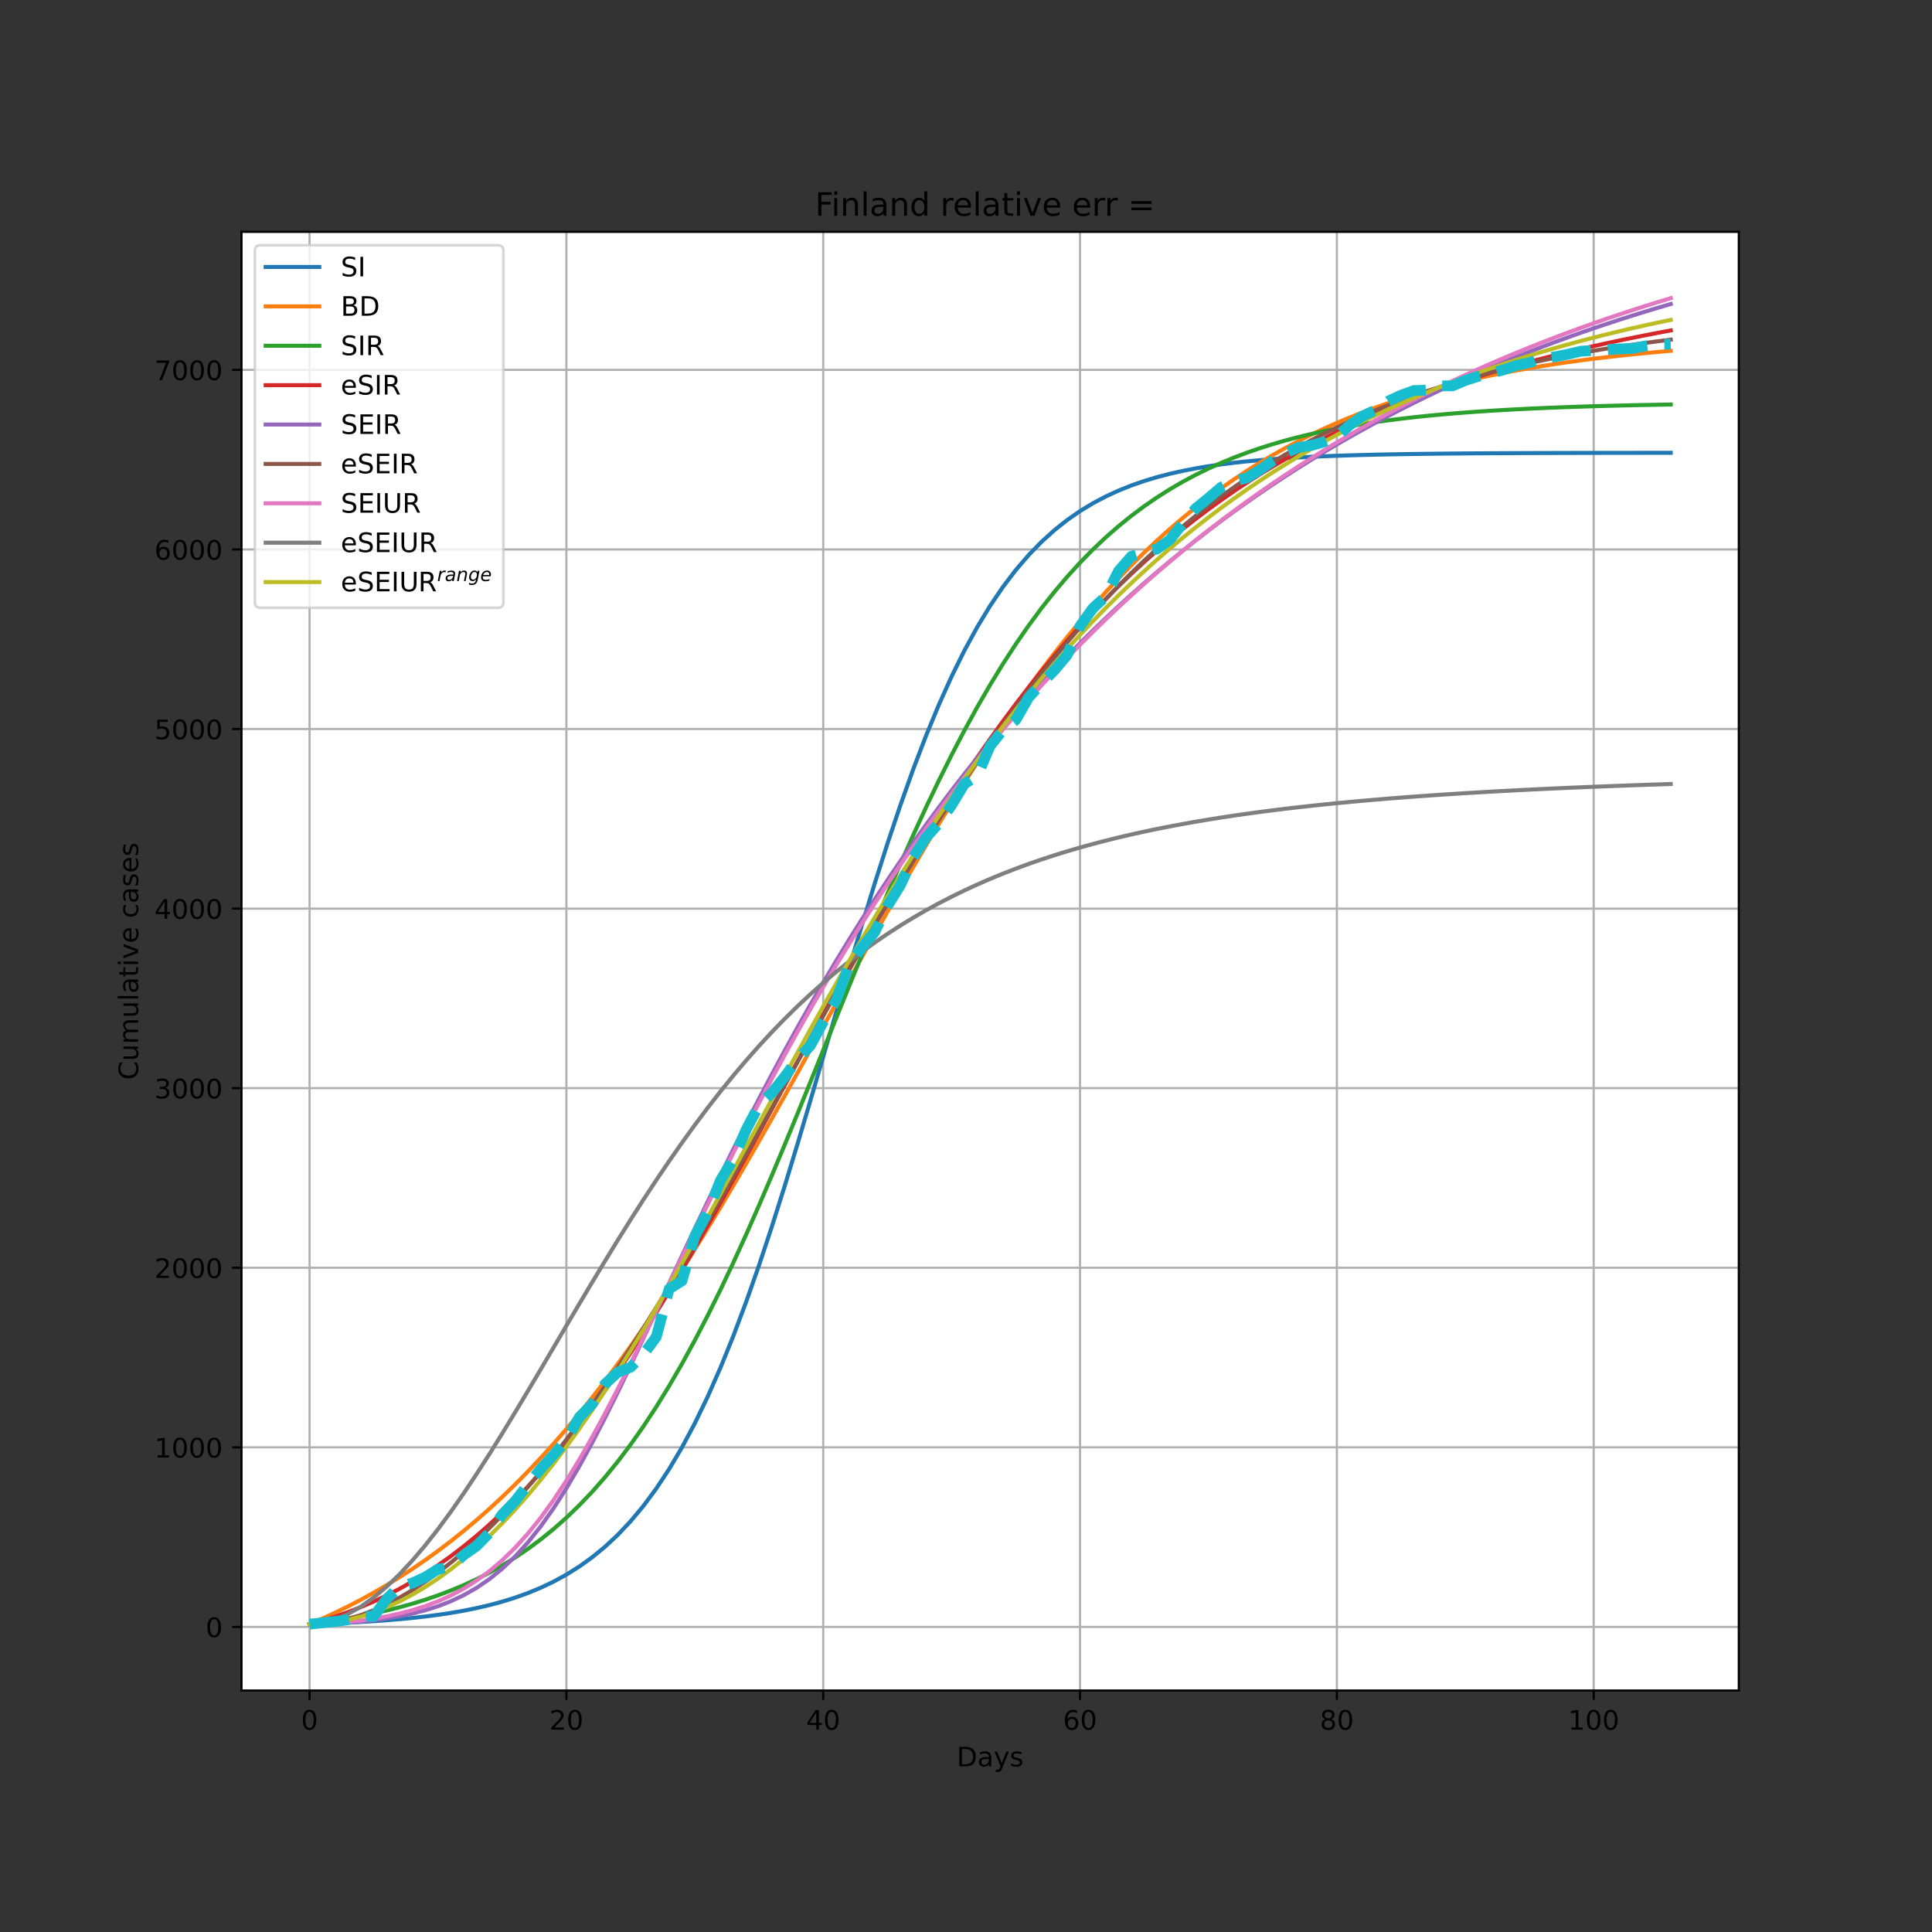 <?xml version="1.0" encoding="utf-8" standalone="no"?>
<!DOCTYPE svg PUBLIC "-//W3C//DTD SVG 1.1//EN"
  "http://www.w3.org/Graphics/SVG/1.1/DTD/svg11.dtd">
<!-- Created with matplotlib (https://matplotlib.org/) -->
<svg height="720pt" version="1.1" viewBox="0 0 720 720" width="720pt" xmlns="http://www.w3.org/2000/svg" xmlns:xlink="http://www.w3.org/1999/xlink">
 <rect x="0" y="0" width="720" height="720" fill="#333333" stroke="none"/>
 <defs>
  <style type="text/css">*{stroke-linecap:butt;stroke-linejoin:round;}</style>
 </defs>
 <g id="figure_1">
  <g id="patch_1">
   <path d="M 0 720 
L 720 720 
L 720 0 
L 0 0 
z
" style="fill:none;"/>
  </g>
  <g id="axes_1">
   <g id="patch_2">
    <path d="M 90 630 
L 648 630 
L 648 86.4 
L 90 86.4 
z
" style="fill:#ffffff;"/>
   </g>
   <g id="matplotlib.axis_1">
    <g id="xtick_1">
     <g id="line2d_1">
      <path clip-path="url(#p4c73155acc)" d="M 115.364 630 
L 115.364 86.4 
" style="fill:none;stroke:#b0b0b0;stroke-linecap:square;stroke-width:0.8;"/>
     </g>
     <g id="line2d_2">
      <defs>
       <path d="M 0 0 
L 0 3.5 
" id="m19c102427a" style="stroke:#000000;stroke-width:0.8;"/>
      </defs>
      <g>
       <use style="stroke:#000000;stroke-width:0.8;" x="115.364" xlink:href="#m19c102427a" y="630"/>
      </g>
     </g>
     <g id="text_1">
      <!-- 0 -->
      <g transform="translate(112.182 644.598)scale(0.1 -0.1)">
       <defs>
        <path d="M 31.781 66.406 
Q 24.172 66.406 20.328 58.906 
Q 16.5 51.422 16.5 36.375 
Q 16.5 21.391 20.328 13.891 
Q 24.172 6.391 31.781 6.391 
Q 39.453 6.391 43.281 13.891 
Q 47.125 21.391 47.125 36.375 
Q 47.125 51.422 43.281 58.906 
Q 39.453 66.406 31.781 66.406 
z
M 31.781 74.219 
Q 44.047 74.219 50.516 64.516 
Q 56.984 54.828 56.984 36.375 
Q 56.984 17.969 50.516 8.266 
Q 44.047 -1.422 31.781 -1.422 
Q 19.531 -1.422 13.062 8.266 
Q 6.594 17.969 6.594 36.375 
Q 6.594 54.828 13.062 64.516 
Q 19.531 74.219 31.781 74.219 
z
" id="DejaVuSans-48"/>
       </defs>
       <use xlink:href="#DejaVuSans-48"/>
      </g>
     </g>
    </g>
    <g id="xtick_2">
     <g id="line2d_3">
      <path clip-path="url(#p4c73155acc)" d="M 211.075 630 
L 211.075 86.4 
" style="fill:none;stroke:#b0b0b0;stroke-linecap:square;stroke-width:0.8;"/>
     </g>
     <g id="line2d_4">
      <g>
       <use style="stroke:#000000;stroke-width:0.8;" x="211.075" xlink:href="#m19c102427a" y="630"/>
      </g>
     </g>
     <g id="text_2">
      <!-- 20 -->
      <g transform="translate(204.713 644.598)scale(0.1 -0.1)">
       <defs>
        <path d="M 19.188 8.297 
L 53.609 8.297 
L 53.609 0 
L 7.328 0 
L 7.328 8.297 
Q 12.938 14.109 22.625 23.891 
Q 32.328 33.688 34.812 36.531 
Q 39.547 41.844 41.422 45.531 
Q 43.312 49.219 43.312 52.781 
Q 43.312 58.594 39.234 62.25 
Q 35.156 65.922 28.609 65.922 
Q 23.969 65.922 18.812 64.312 
Q 13.672 62.703 7.812 59.422 
L 7.812 69.391 
Q 13.766 71.781 18.938 73 
Q 24.125 74.219 28.422 74.219 
Q 39.75 74.219 46.484 68.547 
Q 53.219 62.891 53.219 53.422 
Q 53.219 48.922 51.531 44.891 
Q 49.859 40.875 45.406 35.406 
Q 44.188 33.984 37.641 27.219 
Q 31.109 20.453 19.188 8.297 
z
" id="DejaVuSans-50"/>
       </defs>
       <use xlink:href="#DejaVuSans-50"/>
       <use x="63.623" xlink:href="#DejaVuSans-48"/>
      </g>
     </g>
    </g>
    <g id="xtick_3">
     <g id="line2d_5">
      <path clip-path="url(#p4c73155acc)" d="M 306.787 630 
L 306.787 86.4 
" style="fill:none;stroke:#b0b0b0;stroke-linecap:square;stroke-width:0.8;"/>
     </g>
     <g id="line2d_6">
      <g>
       <use style="stroke:#000000;stroke-width:0.8;" x="306.787" xlink:href="#m19c102427a" y="630"/>
      </g>
     </g>
     <g id="text_3">
      <!-- 40 -->
      <g transform="translate(300.425 644.598)scale(0.1 -0.1)">
       <defs>
        <path d="M 37.797 64.312 
L 12.891 25.391 
L 37.797 25.391 
z
M 35.203 72.906 
L 47.609 72.906 
L 47.609 25.391 
L 58.016 25.391 
L 58.016 17.188 
L 47.609 17.188 
L 47.609 0 
L 37.797 0 
L 37.797 17.188 
L 4.891 17.188 
L 4.891 26.703 
z
" id="DejaVuSans-52"/>
       </defs>
       <use xlink:href="#DejaVuSans-52"/>
       <use x="63.623" xlink:href="#DejaVuSans-48"/>
      </g>
     </g>
    </g>
    <g id="xtick_4">
     <g id="line2d_7">
      <path clip-path="url(#p4c73155acc)" d="M 402.499 630 
L 402.499 86.4 
" style="fill:none;stroke:#b0b0b0;stroke-linecap:square;stroke-width:0.8;"/>
     </g>
     <g id="line2d_8">
      <g>
       <use style="stroke:#000000;stroke-width:0.8;" x="402.499" xlink:href="#m19c102427a" y="630"/>
      </g>
     </g>
     <g id="text_4">
      <!-- 60 -->
      <g transform="translate(396.137 644.598)scale(0.1 -0.1)">
       <defs>
        <path d="M 33.016 40.375 
Q 26.375 40.375 22.484 35.828 
Q 18.609 31.297 18.609 23.391 
Q 18.609 15.531 22.484 10.953 
Q 26.375 6.391 33.016 6.391 
Q 39.656 6.391 43.531 10.953 
Q 47.406 15.531 47.406 23.391 
Q 47.406 31.297 43.531 35.828 
Q 39.656 40.375 33.016 40.375 
z
M 52.594 71.297 
L 52.594 62.312 
Q 48.875 64.062 45.094 64.984 
Q 41.312 65.922 37.594 65.922 
Q 27.828 65.922 22.672 59.328 
Q 17.531 52.734 16.797 39.406 
Q 19.672 43.656 24.016 45.922 
Q 28.375 48.188 33.594 48.188 
Q 44.578 48.188 50.953 41.516 
Q 57.328 34.859 57.328 23.391 
Q 57.328 12.156 50.688 5.359 
Q 44.047 -1.422 33.016 -1.422 
Q 20.359 -1.422 13.672 8.266 
Q 6.984 17.969 6.984 36.375 
Q 6.984 53.656 15.188 63.938 
Q 23.391 74.219 37.203 74.219 
Q 40.922 74.219 44.703 73.484 
Q 48.484 72.75 52.594 71.297 
z
" id="DejaVuSans-54"/>
       </defs>
       <use xlink:href="#DejaVuSans-54"/>
       <use x="63.623" xlink:href="#DejaVuSans-48"/>
      </g>
     </g>
    </g>
    <g id="xtick_5">
     <g id="line2d_9">
      <path clip-path="url(#p4c73155acc)" d="M 498.211 630 
L 498.211 86.4 
" style="fill:none;stroke:#b0b0b0;stroke-linecap:square;stroke-width:0.8;"/>
     </g>
     <g id="line2d_10">
      <g>
       <use style="stroke:#000000;stroke-width:0.8;" x="498.211" xlink:href="#m19c102427a" y="630"/>
      </g>
     </g>
     <g id="text_5">
      <!-- 80 -->
      <g transform="translate(491.848 644.598)scale(0.1 -0.1)">
       <defs>
        <path d="M 31.781 34.625 
Q 24.75 34.625 20.719 30.859 
Q 16.703 27.094 16.703 20.516 
Q 16.703 13.922 20.719 10.156 
Q 24.75 6.391 31.781 6.391 
Q 38.812 6.391 42.859 10.172 
Q 46.922 13.969 46.922 20.516 
Q 46.922 27.094 42.891 30.859 
Q 38.875 34.625 31.781 34.625 
z
M 21.922 38.812 
Q 15.578 40.375 12.031 44.719 
Q 8.5 49.078 8.5 55.328 
Q 8.5 64.062 14.719 69.141 
Q 20.953 74.219 31.781 74.219 
Q 42.672 74.219 48.875 69.141 
Q 55.078 64.062 55.078 55.328 
Q 55.078 49.078 51.531 44.719 
Q 48 40.375 41.703 38.812 
Q 48.828 37.156 52.797 32.312 
Q 56.781 27.484 56.781 20.516 
Q 56.781 9.906 50.312 4.234 
Q 43.844 -1.422 31.781 -1.422 
Q 19.734 -1.422 13.25 4.234 
Q 6.781 9.906 6.781 20.516 
Q 6.781 27.484 10.781 32.312 
Q 14.797 37.156 21.922 38.812 
z
M 18.312 54.391 
Q 18.312 48.734 21.844 45.562 
Q 25.391 42.391 31.781 42.391 
Q 38.141 42.391 41.719 45.562 
Q 45.312 48.734 45.312 54.391 
Q 45.312 60.062 41.719 63.234 
Q 38.141 66.406 31.781 66.406 
Q 25.391 66.406 21.844 63.234 
Q 18.312 60.062 18.312 54.391 
z
" id="DejaVuSans-56"/>
       </defs>
       <use xlink:href="#DejaVuSans-56"/>
       <use x="63.623" xlink:href="#DejaVuSans-48"/>
      </g>
     </g>
    </g>
    <g id="xtick_6">
     <g id="line2d_11">
      <path clip-path="url(#p4c73155acc)" d="M 593.923 630 
L 593.923 86.4 
" style="fill:none;stroke:#b0b0b0;stroke-linecap:square;stroke-width:0.8;"/>
     </g>
     <g id="line2d_12">
      <g>
       <use style="stroke:#000000;stroke-width:0.8;" x="593.923" xlink:href="#m19c102427a" y="630"/>
      </g>
     </g>
     <g id="text_6">
      <!-- 100 -->
      <g transform="translate(584.379 644.598)scale(0.1 -0.1)">
       <defs>
        <path d="M 12.406 8.297 
L 28.516 8.297 
L 28.516 63.922 
L 10.984 60.406 
L 10.984 69.391 
L 28.422 72.906 
L 38.281 72.906 
L 38.281 8.297 
L 54.391 8.297 
L 54.391 0 
L 12.406 0 
z
" id="DejaVuSans-49"/>
       </defs>
       <use xlink:href="#DejaVuSans-49"/>
       <use x="63.623" xlink:href="#DejaVuSans-48"/>
       <use x="127.246" xlink:href="#DejaVuSans-48"/>
      </g>
     </g>
    </g>
    <g id="text_7">
     <!-- Days -->
     <g transform="translate(356.522 658.277)scale(0.1 -0.1)">
      <defs>
       <path d="M 19.672 64.797 
L 19.672 8.109 
L 31.594 8.109 
Q 46.688 8.109 53.688 14.938 
Q 60.688 21.781 60.688 36.531 
Q 60.688 51.172 53.688 57.984 
Q 46.688 64.797 31.594 64.797 
z
M 9.812 72.906 
L 30.078 72.906 
Q 51.266 72.906 61.172 64.094 
Q 71.094 55.281 71.094 36.531 
Q 71.094 17.672 61.125 8.828 
Q 51.172 0 30.078 0 
L 9.812 0 
z
" id="DejaVuSans-68"/>
       <path d="M 34.281 27.484 
Q 23.391 27.484 19.188 25 
Q 14.984 22.516 14.984 16.5 
Q 14.984 11.719 18.141 8.906 
Q 21.297 6.109 26.703 6.109 
Q 34.188 6.109 38.703 11.406 
Q 43.219 16.703 43.219 25.484 
L 43.219 27.484 
z
M 52.203 31.203 
L 52.203 0 
L 43.219 0 
L 43.219 8.297 
Q 40.141 3.328 35.547 0.953 
Q 30.953 -1.422 24.312 -1.422 
Q 15.922 -1.422 10.953 3.297 
Q 6 8.016 6 15.922 
Q 6 25.141 12.172 29.828 
Q 18.359 34.516 30.609 34.516 
L 43.219 34.516 
L 43.219 35.406 
Q 43.219 41.609 39.141 45 
Q 35.062 48.391 27.688 48.391 
Q 23 48.391 18.547 47.266 
Q 14.109 46.141 10.016 43.891 
L 10.016 52.203 
Q 14.938 54.109 19.578 55.047 
Q 24.219 56 28.609 56 
Q 40.484 56 46.344 49.844 
Q 52.203 43.703 52.203 31.203 
z
" id="DejaVuSans-97"/>
       <path d="M 32.172 -5.078 
Q 28.375 -14.844 24.75 -17.812 
Q 21.141 -20.797 15.094 -20.797 
L 7.906 -20.797 
L 7.906 -13.281 
L 13.188 -13.281 
Q 16.891 -13.281 18.938 -11.516 
Q 21 -9.766 23.484 -3.219 
L 25.094 0.875 
L 2.984 54.688 
L 12.5 54.688 
L 29.594 11.922 
L 46.688 54.688 
L 56.203 54.688 
z
" id="DejaVuSans-121"/>
       <path d="M 44.281 53.078 
L 44.281 44.578 
Q 40.484 46.531 36.375 47.5 
Q 32.281 48.484 27.875 48.484 
Q 21.188 48.484 17.844 46.438 
Q 14.5 44.391 14.5 40.281 
Q 14.5 37.156 16.891 35.375 
Q 19.281 33.594 26.516 31.984 
L 29.594 31.297 
Q 39.156 29.25 43.188 25.516 
Q 47.219 21.781 47.219 15.094 
Q 47.219 7.469 41.188 3.016 
Q 35.156 -1.422 24.609 -1.422 
Q 20.219 -1.422 15.453 -0.562 
Q 10.688 0.297 5.422 2 
L 5.422 11.281 
Q 10.406 8.688 15.234 7.391 
Q 20.062 6.109 24.812 6.109 
Q 31.156 6.109 34.562 8.281 
Q 37.984 10.453 37.984 14.406 
Q 37.984 18.062 35.516 20.016 
Q 33.062 21.969 24.703 23.781 
L 21.578 24.516 
Q 13.234 26.266 9.516 29.906 
Q 5.812 33.547 5.812 39.891 
Q 5.812 47.609 11.281 51.797 
Q 16.75 56 26.812 56 
Q 31.781 56 36.172 55.266 
Q 40.578 54.547 44.281 53.078 
z
" id="DejaVuSans-115"/>
      </defs>
      <use xlink:href="#DejaVuSans-68"/>
      <use x="77.002" xlink:href="#DejaVuSans-97"/>
      <use x="138.281" xlink:href="#DejaVuSans-121"/>
      <use x="197.461" xlink:href="#DejaVuSans-115"/>
     </g>
    </g>
   </g>
   <g id="matplotlib.axis_2">
    <g id="ytick_1">
     <g id="line2d_13">
      <path clip-path="url(#p4c73155acc)" d="M 90 606.295 
L 648 606.295 
" style="fill:none;stroke:#b0b0b0;stroke-linecap:square;stroke-width:0.8;"/>
     </g>
     <g id="line2d_14">
      <defs>
       <path d="M 0 0 
L -3.5 0 
" id="m9d295d4752" style="stroke:#000000;stroke-width:0.8;"/>
      </defs>
      <g>
       <use style="stroke:#000000;stroke-width:0.8;" x="90" xlink:href="#m9d295d4752" y="606.295"/>
      </g>
     </g>
     <g id="text_8">
      <!-- 0 -->
      <g transform="translate(76.638 610.094)scale(0.1 -0.1)">
       <use xlink:href="#DejaVuSans-48"/>
      </g>
     </g>
    </g>
    <g id="ytick_2">
     <g id="line2d_15">
      <path clip-path="url(#p4c73155acc)" d="M 90 539.373 
L 648 539.373 
" style="fill:none;stroke:#b0b0b0;stroke-linecap:square;stroke-width:0.8;"/>
     </g>
     <g id="line2d_16">
      <g>
       <use style="stroke:#000000;stroke-width:0.8;" x="90" xlink:href="#m9d295d4752" y="539.373"/>
      </g>
     </g>
     <g id="text_9">
      <!-- 1000 -->
      <g transform="translate(57.55 543.172)scale(0.1 -0.1)">
       <use xlink:href="#DejaVuSans-49"/>
       <use x="63.623" xlink:href="#DejaVuSans-48"/>
       <use x="127.246" xlink:href="#DejaVuSans-48"/>
       <use x="190.869" xlink:href="#DejaVuSans-48"/>
      </g>
     </g>
    </g>
    <g id="ytick_3">
     <g id="line2d_17">
      <path clip-path="url(#p4c73155acc)" d="M 90 472.451 
L 648 472.451 
" style="fill:none;stroke:#b0b0b0;stroke-linecap:square;stroke-width:0.8;"/>
     </g>
     <g id="line2d_18">
      <g>
       <use style="stroke:#000000;stroke-width:0.8;" x="90" xlink:href="#m9d295d4752" y="472.451"/>
      </g>
     </g>
     <g id="text_10">
      <!-- 2000 -->
      <g transform="translate(57.55 476.251)scale(0.1 -0.1)">
       <use xlink:href="#DejaVuSans-50"/>
       <use x="63.623" xlink:href="#DejaVuSans-48"/>
       <use x="127.246" xlink:href="#DejaVuSans-48"/>
       <use x="190.869" xlink:href="#DejaVuSans-48"/>
      </g>
     </g>
    </g>
    <g id="ytick_4">
     <g id="line2d_19">
      <path clip-path="url(#p4c73155acc)" d="M 90 405.53 
L 648 405.53 
" style="fill:none;stroke:#b0b0b0;stroke-linecap:square;stroke-width:0.8;"/>
     </g>
     <g id="line2d_20">
      <g>
       <use style="stroke:#000000;stroke-width:0.8;" x="90" xlink:href="#m9d295d4752" y="405.53"/>
      </g>
     </g>
     <g id="text_11">
      <!-- 3000 -->
      <g transform="translate(57.55 409.329)scale(0.1 -0.1)">
       <defs>
        <path d="M 40.578 39.312 
Q 47.656 37.797 51.625 33 
Q 55.609 28.219 55.609 21.188 
Q 55.609 10.406 48.188 4.484 
Q 40.766 -1.422 27.094 -1.422 
Q 22.516 -1.422 17.656 -0.516 
Q 12.797 0.391 7.625 2.203 
L 7.625 11.719 
Q 11.719 9.328 16.594 8.109 
Q 21.484 6.891 26.812 6.891 
Q 36.078 6.891 40.938 10.547 
Q 45.797 14.203 45.797 21.188 
Q 45.797 27.641 41.281 31.266 
Q 36.766 34.906 28.719 34.906 
L 20.219 34.906 
L 20.219 43.016 
L 29.109 43.016 
Q 36.375 43.016 40.234 45.922 
Q 44.094 48.828 44.094 54.297 
Q 44.094 59.906 40.109 62.906 
Q 36.141 65.922 28.719 65.922 
Q 24.656 65.922 20.016 65.031 
Q 15.375 64.156 9.812 62.312 
L 9.812 71.094 
Q 15.438 72.656 20.344 73.438 
Q 25.25 74.219 29.594 74.219 
Q 40.828 74.219 47.359 69.109 
Q 53.906 64.016 53.906 55.328 
Q 53.906 49.266 50.438 45.094 
Q 46.969 40.922 40.578 39.312 
z
" id="DejaVuSans-51"/>
       </defs>
       <use xlink:href="#DejaVuSans-51"/>
       <use x="63.623" xlink:href="#DejaVuSans-48"/>
       <use x="127.246" xlink:href="#DejaVuSans-48"/>
       <use x="190.869" xlink:href="#DejaVuSans-48"/>
      </g>
     </g>
    </g>
    <g id="ytick_5">
     <g id="line2d_21">
      <path clip-path="url(#p4c73155acc)" d="M 90 338.608 
L 648 338.608 
" style="fill:none;stroke:#b0b0b0;stroke-linecap:square;stroke-width:0.8;"/>
     </g>
     <g id="line2d_22">
      <g>
       <use style="stroke:#000000;stroke-width:0.8;" x="90" xlink:href="#m9d295d4752" y="338.608"/>
      </g>
     </g>
     <g id="text_12">
      <!-- 4000 -->
      <g transform="translate(57.55 342.407)scale(0.1 -0.1)">
       <use xlink:href="#DejaVuSans-52"/>
       <use x="63.623" xlink:href="#DejaVuSans-48"/>
       <use x="127.246" xlink:href="#DejaVuSans-48"/>
       <use x="190.869" xlink:href="#DejaVuSans-48"/>
      </g>
     </g>
    </g>
    <g id="ytick_6">
     <g id="line2d_23">
      <path clip-path="url(#p4c73155acc)" d="M 90 271.686 
L 648 271.686 
" style="fill:none;stroke:#b0b0b0;stroke-linecap:square;stroke-width:0.8;"/>
     </g>
     <g id="line2d_24">
      <g>
       <use style="stroke:#000000;stroke-width:0.8;" x="90" xlink:href="#m9d295d4752" y="271.686"/>
      </g>
     </g>
     <g id="text_13">
      <!-- 5000 -->
      <g transform="translate(57.55 275.486)scale(0.1 -0.1)">
       <defs>
        <path d="M 10.797 72.906 
L 49.516 72.906 
L 49.516 64.594 
L 19.828 64.594 
L 19.828 46.734 
Q 21.969 47.469 24.109 47.828 
Q 26.266 48.188 28.422 48.188 
Q 40.625 48.188 47.75 41.5 
Q 54.891 34.812 54.891 23.391 
Q 54.891 11.625 47.562 5.094 
Q 40.234 -1.422 26.906 -1.422 
Q 22.312 -1.422 17.547 -0.641 
Q 12.797 0.141 7.719 1.703 
L 7.719 11.625 
Q 12.109 9.234 16.797 8.062 
Q 21.484 6.891 26.703 6.891 
Q 35.156 6.891 40.078 11.328 
Q 45.016 15.766 45.016 23.391 
Q 45.016 31 40.078 35.438 
Q 35.156 39.891 26.703 39.891 
Q 22.75 39.891 18.812 39.016 
Q 14.891 38.141 10.797 36.281 
z
" id="DejaVuSans-53"/>
       </defs>
       <use xlink:href="#DejaVuSans-53"/>
       <use x="63.623" xlink:href="#DejaVuSans-48"/>
       <use x="127.246" xlink:href="#DejaVuSans-48"/>
       <use x="190.869" xlink:href="#DejaVuSans-48"/>
      </g>
     </g>
    </g>
    <g id="ytick_7">
     <g id="line2d_25">
      <path clip-path="url(#p4c73155acc)" d="M 90 204.765 
L 648 204.765 
" style="fill:none;stroke:#b0b0b0;stroke-linecap:square;stroke-width:0.8;"/>
     </g>
     <g id="line2d_26">
      <g>
       <use style="stroke:#000000;stroke-width:0.8;" x="90" xlink:href="#m9d295d4752" y="204.765"/>
      </g>
     </g>
     <g id="text_14">
      <!-- 6000 -->
      <g transform="translate(57.55 208.564)scale(0.1 -0.1)">
       <use xlink:href="#DejaVuSans-54"/>
       <use x="63.623" xlink:href="#DejaVuSans-48"/>
       <use x="127.246" xlink:href="#DejaVuSans-48"/>
       <use x="190.869" xlink:href="#DejaVuSans-48"/>
      </g>
     </g>
    </g>
    <g id="ytick_8">
     <g id="line2d_27">
      <path clip-path="url(#p4c73155acc)" d="M 90 137.843 
L 648 137.843 
" style="fill:none;stroke:#b0b0b0;stroke-linecap:square;stroke-width:0.8;"/>
     </g>
     <g id="line2d_28">
      <g>
       <use style="stroke:#000000;stroke-width:0.8;" x="90" xlink:href="#m9d295d4752" y="137.843"/>
      </g>
     </g>
     <g id="text_15">
      <!-- 7000 -->
      <g transform="translate(57.55 141.642)scale(0.1 -0.1)">
       <defs>
        <path d="M 8.203 72.906 
L 55.078 72.906 
L 55.078 68.703 
L 28.609 0 
L 18.312 0 
L 43.219 64.594 
L 8.203 64.594 
z
" id="DejaVuSans-55"/>
       </defs>
       <use xlink:href="#DejaVuSans-55"/>
       <use x="63.623" xlink:href="#DejaVuSans-48"/>
       <use x="127.246" xlink:href="#DejaVuSans-48"/>
       <use x="190.869" xlink:href="#DejaVuSans-48"/>
      </g>
     </g>
    </g>
    <g id="text_16">
     <!-- Cumulative cases -->
     <g transform="translate(51.47 402.426)rotate(-90)scale(0.1 -0.1)">
      <defs>
       <path d="M 64.406 67.281 
L 64.406 56.891 
Q 59.422 61.531 53.781 63.812 
Q 48.141 66.109 41.797 66.109 
Q 29.297 66.109 22.656 58.469 
Q 16.016 50.828 16.016 36.375 
Q 16.016 21.969 22.656 14.328 
Q 29.297 6.688 41.797 6.688 
Q 48.141 6.688 53.781 8.984 
Q 59.422 11.281 64.406 15.922 
L 64.406 5.609 
Q 59.234 2.094 53.438 0.328 
Q 47.656 -1.422 41.219 -1.422 
Q 24.656 -1.422 15.125 8.703 
Q 5.609 18.844 5.609 36.375 
Q 5.609 53.953 15.125 64.078 
Q 24.656 74.219 41.219 74.219 
Q 47.75 74.219 53.531 72.484 
Q 59.328 70.75 64.406 67.281 
z
" id="DejaVuSans-67"/>
       <path d="M 8.5 21.578 
L 8.5 54.688 
L 17.484 54.688 
L 17.484 21.922 
Q 17.484 14.156 20.5 10.266 
Q 23.531 6.391 29.594 6.391 
Q 36.859 6.391 41.078 11.031 
Q 45.312 15.672 45.312 23.688 
L 45.312 54.688 
L 54.297 54.688 
L 54.297 0 
L 45.312 0 
L 45.312 8.406 
Q 42.047 3.422 37.719 1 
Q 33.406 -1.422 27.688 -1.422 
Q 18.266 -1.422 13.375 4.438 
Q 8.5 10.297 8.5 21.578 
z
M 31.109 56 
z
" id="DejaVuSans-117"/>
       <path d="M 52 44.188 
Q 55.375 50.25 60.062 53.125 
Q 64.75 56 71.094 56 
Q 79.641 56 84.281 50.016 
Q 88.922 44.047 88.922 33.016 
L 88.922 0 
L 79.891 0 
L 79.891 32.719 
Q 79.891 40.578 77.094 44.375 
Q 74.312 48.188 68.609 48.188 
Q 61.625 48.188 57.562 43.547 
Q 53.516 38.922 53.516 30.906 
L 53.516 0 
L 44.484 0 
L 44.484 32.719 
Q 44.484 40.625 41.703 44.406 
Q 38.922 48.188 33.109 48.188 
Q 26.219 48.188 22.156 43.531 
Q 18.109 38.875 18.109 30.906 
L 18.109 0 
L 9.078 0 
L 9.078 54.688 
L 18.109 54.688 
L 18.109 46.188 
Q 21.188 51.219 25.484 53.609 
Q 29.781 56 35.688 56 
Q 41.656 56 45.828 52.969 
Q 50 49.953 52 44.188 
z
" id="DejaVuSans-109"/>
       <path d="M 9.422 75.984 
L 18.406 75.984 
L 18.406 0 
L 9.422 0 
z
" id="DejaVuSans-108"/>
       <path d="M 18.312 70.219 
L 18.312 54.688 
L 36.812 54.688 
L 36.812 47.703 
L 18.312 47.703 
L 18.312 18.016 
Q 18.312 11.328 20.141 9.422 
Q 21.969 7.516 27.594 7.516 
L 36.812 7.516 
L 36.812 0 
L 27.594 0 
Q 17.188 0 13.234 3.875 
Q 9.281 7.766 9.281 18.016 
L 9.281 47.703 
L 2.688 47.703 
L 2.688 54.688 
L 9.281 54.688 
L 9.281 70.219 
z
" id="DejaVuSans-116"/>
       <path d="M 9.422 54.688 
L 18.406 54.688 
L 18.406 0 
L 9.422 0 
z
M 9.422 75.984 
L 18.406 75.984 
L 18.406 64.594 
L 9.422 64.594 
z
" id="DejaVuSans-105"/>
       <path d="M 2.984 54.688 
L 12.5 54.688 
L 29.594 8.797 
L 46.688 54.688 
L 56.203 54.688 
L 35.688 0 
L 23.484 0 
z
" id="DejaVuSans-118"/>
       <path d="M 56.203 29.594 
L 56.203 25.203 
L 14.891 25.203 
Q 15.484 15.922 20.484 11.062 
Q 25.484 6.203 34.422 6.203 
Q 39.594 6.203 44.453 7.469 
Q 49.312 8.734 54.109 11.281 
L 54.109 2.781 
Q 49.266 0.734 44.188 -0.344 
Q 39.109 -1.422 33.891 -1.422 
Q 20.797 -1.422 13.156 6.188 
Q 5.516 13.812 5.516 26.812 
Q 5.516 40.234 12.766 48.109 
Q 20.016 56 32.328 56 
Q 43.359 56 49.781 48.891 
Q 56.203 41.797 56.203 29.594 
z
M 47.219 32.234 
Q 47.125 39.594 43.094 43.984 
Q 39.062 48.391 32.422 48.391 
Q 24.906 48.391 20.391 44.141 
Q 15.875 39.891 15.188 32.172 
z
" id="DejaVuSans-101"/>
       <path id="DejaVuSans-32"/>
       <path d="M 48.781 52.594 
L 48.781 44.188 
Q 44.969 46.297 41.141 47.344 
Q 37.312 48.391 33.406 48.391 
Q 24.656 48.391 19.812 42.844 
Q 14.984 37.312 14.984 27.297 
Q 14.984 17.281 19.812 11.734 
Q 24.656 6.203 33.406 6.203 
Q 37.312 6.203 41.141 7.25 
Q 44.969 8.297 48.781 10.406 
L 48.781 2.094 
Q 45.016 0.344 40.984 -0.531 
Q 36.969 -1.422 32.422 -1.422 
Q 20.062 -1.422 12.781 6.344 
Q 5.516 14.109 5.516 27.297 
Q 5.516 40.672 12.859 48.328 
Q 20.219 56 33.016 56 
Q 37.156 56 41.109 55.141 
Q 45.062 54.297 48.781 52.594 
z
" id="DejaVuSans-99"/>
      </defs>
      <use xlink:href="#DejaVuSans-67"/>
      <use x="69.824" xlink:href="#DejaVuSans-117"/>
      <use x="133.203" xlink:href="#DejaVuSans-109"/>
      <use x="230.615" xlink:href="#DejaVuSans-117"/>
      <use x="293.994" xlink:href="#DejaVuSans-108"/>
      <use x="321.777" xlink:href="#DejaVuSans-97"/>
      <use x="383.057" xlink:href="#DejaVuSans-116"/>
      <use x="422.266" xlink:href="#DejaVuSans-105"/>
      <use x="450.049" xlink:href="#DejaVuSans-118"/>
      <use x="509.229" xlink:href="#DejaVuSans-101"/>
      <use x="570.752" xlink:href="#DejaVuSans-32"/>
      <use x="602.539" xlink:href="#DejaVuSans-99"/>
      <use x="657.52" xlink:href="#DejaVuSans-97"/>
      <use x="718.799" xlink:href="#DejaVuSans-115"/>
      <use x="770.898" xlink:href="#DejaVuSans-101"/>
      <use x="832.422" xlink:href="#DejaVuSans-115"/>
     </g>
    </g>
   </g>
   <g id="line2d_29">
    <path clip-path="url(#p4c73155acc)" d="M 115.364 605.291 
L 120.149 605.128 
L 124.935 604.94 
L 129.72 604.72 
L 134.506 604.466 
L 139.292 604.17 
L 144.077 603.827 
L 148.863 603.43 
L 153.648 602.968 
L 158.434 602.433 
L 163.22 601.812 
L 168.005 601.093 
L 172.791 600.26 
L 177.576 599.296 
L 182.362 598.181 
L 187.148 596.892 
L 191.933 595.404 
L 196.719 593.686 
L 201.504 591.708 
L 206.29 589.431 
L 211.075 586.815 
L 215.861 583.815 
L 220.647 580.382 
L 225.432 576.462 
L 230.218 571.998 
L 235.003 566.931 
L 239.789 561.199 
L 244.575 554.741 
L 249.36 547.496 
L 254.146 539.409 
L 258.931 530.433 
L 263.717 520.531 
L 268.503 509.682 
L 273.288 497.883 
L 278.074 485.156 
L 282.859 471.546 
L 287.645 457.127 
L 292.431 442.003 
L 297.216 426.302 
L 302.002 410.178 
L 306.787 393.801 
L 311.573 377.353 
L 316.358 361.019 
L 321.144 344.98 
L 325.93 329.402 
L 330.715 314.433 
L 335.501 300.197 
L 340.286 286.789 
L 345.072 274.276 
L 349.858 262.7 
L 354.643 252.075 
L 359.429 242.393 
L 364.214 233.63 
L 369 225.746 
L 373.786 218.692 
L 378.571 212.41 
L 383.357 206.84 
L 388.142 201.92 
L 392.928 197.59 
L 397.714 193.789 
L 402.499 190.462 
L 407.285 187.557 
L 412.07 185.025 
L 416.856 182.821 
L 421.642 180.907 
L 426.427 179.247 
L 431.213 177.808 
L 435.998 176.562 
L 440.784 175.484 
L 445.569 174.553 
L 450.355 173.748 
L 455.141 173.054 
L 459.926 172.454 
L 464.712 171.937 
L 469.497 171.492 
L 474.283 171.107 
L 479.069 170.776 
L 483.854 170.491 
L 488.64 170.245 
L 493.425 170.034 
L 498.211 169.851 
L 502.997 169.694 
L 507.782 169.559 
L 512.568 169.443 
L 517.353 169.343 
L 522.139 169.257 
L 526.925 169.183 
L 531.71 169.119 
L 536.496 169.064 
L 541.281 169.017 
L 546.067 168.976 
L 550.852 168.941 
L 555.638 168.911 
L 560.424 168.885 
L 565.209 168.863 
L 569.995 168.844 
L 574.78 168.827 
L 579.566 168.813 
L 584.352 168.801 
L 589.137 168.79 
L 593.923 168.781 
L 598.708 168.773 
L 603.494 168.767 
L 608.28 168.761 
L 613.065 168.756 
L 617.851 168.752 
L 622.636 168.748 
" style="fill:none;stroke:#1f77b4;stroke-linecap:square;stroke-width:1.5;"/>
   </g>
   <g id="line2d_30">
    <path clip-path="url(#p4c73155acc)" d="M 115.364 605.291 
L 120.149 603.201 
L 124.935 600.985 
L 129.72 598.637 
L 134.506 596.152 
L 139.292 593.522 
L 144.077 590.741 
L 148.863 587.803 
L 153.648 584.701 
L 158.434 581.429 
L 163.22 577.981 
L 168.005 574.349 
L 172.791 570.529 
L 177.576 566.514 
L 182.362 562.298 
L 187.148 557.877 
L 191.933 553.247 
L 196.719 548.402 
L 201.504 543.34 
L 206.29 538.057 
L 211.075 532.553 
L 215.861 526.825 
L 220.647 520.874 
L 225.432 514.7 
L 230.218 508.307 
L 235.003 501.696 
L 239.789 494.872 
L 244.575 487.842 
L 249.36 480.612 
L 254.146 473.191 
L 258.931 465.588 
L 263.717 457.815 
L 268.503 449.884 
L 273.288 441.808 
L 278.074 433.602 
L 282.859 425.283 
L 287.645 416.866 
L 292.431 408.371 
L 297.216 399.814 
L 302.002 391.215 
L 306.787 382.593 
L 311.573 373.967 
L 316.358 365.358 
L 321.144 356.785 
L 325.93 348.265 
L 330.715 339.819 
L 335.501 331.464 
L 340.286 323.217 
L 345.072 315.094 
L 349.858 307.11 
L 354.643 299.28 
L 359.429 291.617 
L 364.214 284.131 
L 369 276.833 
L 373.786 269.732 
L 378.571 262.836 
L 383.357 256.15 
L 388.142 249.68 
L 392.928 243.429 
L 397.714 237.401 
L 402.499 231.595 
L 407.285 226.012 
L 412.07 220.652 
L 416.856 215.513 
L 421.642 210.593 
L 426.427 205.888 
L 431.213 201.394 
L 435.998 197.108 
L 440.784 193.023 
L 445.569 189.135 
L 450.355 185.439 
L 455.141 181.927 
L 459.926 178.594 
L 464.712 175.433 
L 469.497 172.439 
L 474.283 169.604 
L 479.069 166.922 
L 483.854 164.387 
L 488.64 161.992 
L 493.425 159.731 
L 498.211 157.597 
L 502.997 155.585 
L 507.782 153.689 
L 512.568 151.902 
L 517.353 150.22 
L 522.139 148.637 
L 526.925 147.147 
L 531.71 145.747 
L 536.496 144.43 
L 541.281 143.192 
L 546.067 142.029 
L 550.852 140.937 
L 555.638 139.912 
L 560.424 138.95 
L 565.209 138.046 
L 569.995 137.199 
L 574.78 136.404 
L 579.566 135.659 
L 584.352 134.96 
L 589.137 134.305 
L 593.923 133.691 
L 598.708 133.116 
L 603.494 132.576 
L 608.28 132.071 
L 613.065 131.598 
L 617.851 131.155 
L 622.636 130.74 
" style="fill:none;stroke:#ff7f0e;stroke-linecap:square;stroke-width:1.5;"/>
   </g>
   <g id="line2d_31">
    <path clip-path="url(#p4c73155acc)" d="M 115.364 605.291 
L 120.149 604.649 
L 124.935 603.934 
L 129.72 603.141 
L 134.506 602.26 
L 139.292 601.281 
L 144.077 600.195 
L 148.863 598.991 
L 153.648 597.656 
L 158.434 596.178 
L 163.22 594.542 
L 168.005 592.732 
L 172.791 590.734 
L 177.576 588.528 
L 182.362 586.096 
L 187.148 583.419 
L 191.933 580.476 
L 196.719 577.245 
L 201.504 573.703 
L 206.29 569.829 
L 211.075 565.6 
L 215.861 560.992 
L 220.647 555.984 
L 225.432 550.555 
L 230.218 544.685 
L 235.003 538.357 
L 239.789 531.559 
L 244.575 524.278 
L 249.36 516.51 
L 254.146 508.254 
L 258.931 499.514 
L 263.717 490.303 
L 268.503 480.638 
L 273.288 470.545 
L 278.074 460.056 
L 282.859 449.209 
L 287.645 438.05 
L 292.431 426.632 
L 297.216 415.009 
L 302.002 403.242 
L 306.787 391.394 
L 311.573 379.527 
L 316.358 367.706 
L 321.144 355.991 
L 325.93 344.443 
L 330.715 333.116 
L 335.501 322.06 
L 340.286 311.319 
L 345.072 300.932 
L 349.858 290.931 
L 354.643 281.342 
L 359.429 272.182 
L 364.214 263.466 
L 369 255.202 
L 373.786 247.39 
L 378.571 240.03 
L 383.357 233.115 
L 388.142 226.636 
L 392.928 220.579 
L 397.714 214.931 
L 402.499 209.675 
L 407.285 204.794 
L 412.07 200.269 
L 416.856 196.081 
L 421.642 192.21 
L 426.427 188.639 
L 431.213 185.348 
L 435.998 182.318 
L 440.784 179.532 
L 445.569 176.973 
L 450.355 174.624 
L 455.141 172.471 
L 459.926 170.498 
L 464.712 168.691 
L 469.497 167.037 
L 474.283 165.525 
L 479.069 164.143 
L 483.854 162.88 
L 488.64 161.727 
L 493.425 160.675 
L 498.211 159.714 
L 502.997 158.838 
L 507.782 158.039 
L 512.568 157.31 
L 517.353 156.646 
L 522.139 156.041 
L 526.925 155.49 
L 531.71 154.988 
L 536.496 154.53 
L 541.281 154.114 
L 546.067 153.735 
L 550.852 153.389 
L 555.638 153.075 
L 560.424 152.789 
L 565.209 152.529 
L 569.995 152.292 
L 574.78 152.077 
L 579.566 151.881 
L 584.352 151.702 
L 589.137 151.54 
L 593.923 151.393 
L 598.708 151.258 
L 603.494 151.136 
L 608.28 151.025 
L 613.065 150.924 
L 617.851 150.832 
L 622.636 150.749 
" style="fill:none;stroke:#2ca02c;stroke-linecap:square;stroke-width:1.5;"/>
   </g>
   <g id="line2d_32">
    <path clip-path="url(#p4c73155acc)" d="M 115.364 605.291 
L 120.149 603.955 
L 124.935 602.451 
L 129.72 600.771 
L 134.506 598.905 
L 139.292 596.846 
L 144.077 594.583 
L 148.863 592.11 
L 153.648 589.417 
L 158.434 586.495 
L 163.22 583.336 
L 168.005 579.934 
L 172.791 576.279 
L 177.576 572.366 
L 182.362 568.189 
L 187.148 563.742 
L 191.933 559.021 
L 196.719 554.023 
L 201.504 548.747 
L 206.29 543.191 
L 211.075 537.356 
L 215.861 531.245 
L 220.647 524.863 
L 225.432 518.214 
L 230.218 511.307 
L 235.003 504.151 
L 239.789 496.758 
L 244.575 489.139 
L 249.36 481.31 
L 254.146 473.288 
L 258.931 465.09 
L 263.717 456.735 
L 268.503 448.244 
L 273.288 439.637 
L 278.074 430.938 
L 282.859 422.168 
L 287.645 413.35 
L 292.431 404.507 
L 297.216 395.663 
L 302.002 386.839 
L 306.787 378.056 
L 311.573 369.336 
L 316.358 360.698 
L 321.144 352.161 
L 325.93 343.742 
L 330.715 335.457 
L 335.501 327.319 
L 340.286 319.342 
L 345.072 311.537 
L 349.858 303.913 
L 354.643 296.48 
L 359.429 289.242 
L 364.214 282.206 
L 369 275.375 
L 373.786 268.753 
L 378.571 262.339 
L 383.357 256.136 
L 388.142 250.142 
L 392.928 244.356 
L 397.714 238.775 
L 402.499 233.397 
L 407.285 228.217 
L 412.07 223.233 
L 416.856 218.44 
L 421.642 213.832 
L 426.427 209.405 
L 431.213 205.154 
L 435.998 201.072 
L 440.784 197.155 
L 445.569 193.397 
L 450.355 189.792 
L 455.141 186.334 
L 459.926 183.018 
L 464.712 179.839 
L 469.497 176.791 
L 474.283 173.868 
L 479.069 171.065 
L 483.854 168.378 
L 488.64 165.802 
L 493.425 163.331 
L 498.211 160.961 
L 502.997 158.687 
L 507.782 156.506 
L 512.568 154.412 
L 517.353 152.403 
L 522.139 150.473 
L 526.925 148.621 
L 531.71 146.841 
L 536.496 145.13 
L 541.281 143.486 
L 546.067 141.905 
L 550.852 140.384 
L 555.638 138.92 
L 560.424 137.512 
L 565.209 136.155 
L 569.995 134.847 
L 574.78 133.588 
L 579.566 132.373 
L 584.352 131.2 
L 589.137 130.069 
L 593.923 128.977 
L 598.708 127.921 
L 603.494 126.901 
L 608.28 125.915 
L 613.065 124.96 
L 617.851 124.036 
L 622.636 123.141 
" style="fill:none;stroke:#d62728;stroke-linecap:square;stroke-width:1.5;"/>
   </g>
   <g id="line2d_33">
    <path clip-path="url(#p4c73155acc)" d="M 115.364 605.291 
L 120.149 605.211 
L 124.935 605.007 
L 129.72 604.704 
L 134.506 604.301 
L 139.292 603.789 
L 144.077 603.145 
L 148.863 602.342 
L 153.648 601.346 
L 158.434 600.115 
L 163.22 598.601 
L 168.005 596.747 
L 172.791 594.49 
L 177.576 591.765 
L 182.362 588.501 
L 187.148 584.631 
L 191.933 580.093 
L 196.719 574.839 
L 201.504 568.841 
L 206.29 562.094 
L 211.075 554.623 
L 215.861 546.478 
L 220.647 537.735 
L 225.432 528.488 
L 230.218 518.84 
L 235.003 508.896 
L 239.789 498.757 
L 244.575 488.513 
L 249.36 478.241 
L 254.146 468.005 
L 258.931 457.856 
L 263.717 447.834 
L 268.503 437.967 
L 273.288 428.277 
L 278.074 418.78 
L 282.859 409.485 
L 287.645 400.398 
L 292.431 391.523 
L 297.216 382.86 
L 302.002 374.409 
L 306.787 366.168 
L 311.573 358.136 
L 316.358 350.307 
L 321.144 342.68 
L 325.93 335.249 
L 330.715 328.012 
L 335.501 320.962 
L 340.286 314.097 
L 345.072 307.412 
L 349.858 300.902 
L 354.643 294.563 
L 359.429 288.391 
L 364.214 282.382 
L 369 276.531 
L 373.786 270.835 
L 378.571 265.289 
L 383.357 259.89 
L 388.142 254.633 
L 392.928 249.516 
L 397.714 244.533 
L 402.499 239.683 
L 407.285 234.961 
L 412.07 230.364 
L 416.856 225.889 
L 421.642 221.532 
L 426.427 217.291 
L 431.213 213.162 
L 435.998 209.143 
L 440.784 205.23 
L 445.569 201.42 
L 450.355 197.712 
L 455.141 194.102 
L 459.926 190.587 
L 464.712 187.166 
L 469.497 183.835 
L 474.283 180.593 
L 479.069 177.437 
L 483.854 174.364 
L 488.64 171.372 
L 493.425 168.46 
L 498.211 165.626 
L 502.997 162.866 
L 507.782 160.179 
L 512.568 157.564 
L 517.353 155.018 
L 522.139 152.54 
L 526.925 150.127 
L 531.71 147.778 
L 536.496 145.491 
L 541.281 143.265 
L 546.067 141.098 
L 550.852 138.989 
L 555.638 136.935 
L 560.424 134.936 
L 565.209 132.99 
L 569.995 131.096 
L 574.78 129.251 
L 579.566 127.456 
L 584.352 125.708 
L 589.137 124.007 
L 593.923 122.35 
L 598.708 120.738 
L 603.494 119.168 
L 608.28 117.64 
L 613.065 116.152 
L 617.851 114.704 
L 622.636 113.295 
" style="fill:none;stroke:#9467bd;stroke-linecap:square;stroke-width:1.5;"/>
   </g>
   <g id="line2d_34">
    <path clip-path="url(#p4c73155acc)" d="M 115.364 605.291 
L 120.149 605.061 
L 124.935 604.396 
L 129.72 603.325 
L 134.506 601.872 
L 139.292 600.058 
L 144.077 597.899 
L 148.863 595.41 
L 153.648 592.602 
L 158.434 589.485 
L 163.22 586.065 
L 168.005 582.35 
L 172.791 578.346 
L 177.576 574.057 
L 182.362 569.488 
L 187.148 564.644 
L 191.933 559.53 
L 196.719 554.15 
L 201.504 548.51 
L 206.29 542.615 
L 211.075 536.472 
L 215.861 530.089 
L 220.647 523.472 
L 225.432 516.631 
L 230.218 509.576 
L 235.003 502.317 
L 239.789 494.866 
L 244.575 487.235 
L 249.36 479.437 
L 254.146 471.486 
L 258.931 463.398 
L 263.717 455.189 
L 268.503 446.873 
L 273.288 438.468 
L 278.074 429.991 
L 282.859 421.459 
L 287.645 412.89 
L 292.431 404.302 
L 297.216 395.711 
L 302.002 387.135 
L 306.787 378.591 
L 311.573 370.095 
L 316.358 361.663 
L 321.144 353.31 
L 325.93 345.052 
L 330.715 336.9 
L 335.501 328.868 
L 340.286 320.969 
L 345.072 313.212 
L 349.858 305.607 
L 354.643 298.164 
L 359.429 290.89 
L 364.214 283.792 
L 369 276.875 
L 373.786 270.144 
L 378.571 263.604 
L 383.357 257.257 
L 388.142 251.105 
L 392.928 245.148 
L 397.714 239.389 
L 402.499 233.826 
L 407.285 228.458 
L 412.07 223.284 
L 416.856 218.302 
L 421.642 213.509 
L 426.427 208.902 
L 431.213 204.478 
L 435.998 200.233 
L 440.784 196.163 
L 445.569 192.263 
L 450.355 188.53 
L 455.141 184.958 
L 459.926 181.543 
L 464.712 178.279 
L 469.497 175.163 
L 474.283 172.188 
L 479.069 169.351 
L 483.854 166.645 
L 488.64 164.066 
L 493.425 161.61 
L 498.211 159.271 
L 502.997 157.045 
L 507.782 154.927 
L 512.568 152.912 
L 517.353 150.997 
L 522.139 149.176 
L 526.925 147.446 
L 531.71 145.803 
L 536.496 144.242 
L 541.281 142.76 
L 546.067 141.354 
L 550.852 140.019 
L 555.638 138.752 
L 560.424 137.55 
L 565.209 136.41 
L 569.995 135.329 
L 574.78 134.304 
L 579.566 133.332 
L 584.352 132.411 
L 589.137 131.538 
L 593.923 130.71 
L 598.708 129.925 
L 603.494 129.182 
L 608.28 128.477 
L 613.065 127.81 
L 617.851 127.177 
L 622.636 126.578 
" style="fill:none;stroke:#8c564b;stroke-linecap:square;stroke-width:1.5;"/>
   </g>
   <g id="line2d_35">
    <path clip-path="url(#p4c73155acc)" d="M 115.364 605.291 
L 120.149 605.182 
L 124.935 604.9 
L 129.72 604.477 
L 134.506 603.922 
L 139.292 603.225 
L 144.077 602.37 
L 148.863 601.331 
L 153.648 600.074 
L 158.434 598.564 
L 163.22 596.755 
L 168.005 594.601 
L 172.791 592.05 
L 177.576 589.049 
L 182.362 585.544 
L 187.148 581.484 
L 191.933 576.828 
L 196.719 571.541 
L 201.504 565.605 
L 206.29 559.019 
L 211.075 551.803 
L 215.861 543.994 
L 220.647 535.649 
L 225.432 526.837 
L 230.218 517.638 
L 235.003 508.137 
L 239.789 498.414 
L 244.575 488.55 
L 249.36 478.614 
L 254.146 468.668 
L 258.931 458.763 
L 263.717 448.941 
L 268.503 439.236 
L 273.288 429.674 
L 278.074 420.274 
L 282.859 411.05 
L 287.645 402.013 
L 292.431 393.17 
L 297.216 384.523 
L 302.002 376.075 
L 306.787 367.826 
L 311.573 359.776 
L 316.358 351.923 
L 321.144 344.264 
L 325.93 336.796 
L 330.715 329.516 
L 335.501 322.421 
L 340.286 315.506 
L 345.072 308.768 
L 349.858 302.203 
L 354.643 295.806 
L 359.429 289.575 
L 364.214 283.505 
L 369 277.591 
L 373.786 271.831 
L 378.571 266.22 
L 383.357 260.755 
L 388.142 255.432 
L 392.928 250.248 
L 397.714 245.198 
L 402.499 240.28 
L 407.285 235.489 
L 412.07 230.824 
L 416.856 226.28 
L 421.642 221.855 
L 426.427 217.545 
L 431.213 213.347 
L 435.998 209.259 
L 440.784 205.278 
L 445.569 201.4 
L 450.355 197.623 
L 455.141 193.946 
L 459.926 190.364 
L 464.712 186.875 
L 469.497 183.478 
L 474.283 180.169 
L 479.069 176.947 
L 483.854 173.809 
L 488.64 170.753 
L 493.425 167.776 
L 498.211 164.878 
L 502.997 162.055 
L 507.782 159.306 
L 512.568 156.628 
L 517.353 154.021 
L 522.139 151.481 
L 526.925 149.008 
L 531.71 146.6 
L 536.496 144.254 
L 541.281 141.97 
L 546.067 139.745 
L 550.852 137.578 
L 555.638 135.468 
L 560.424 133.413 
L 565.209 131.412 
L 569.995 129.463 
L 574.78 127.565 
L 579.566 125.717 
L 584.352 123.917 
L 589.137 122.164 
L 593.923 120.456 
L 598.708 118.794 
L 603.494 117.174 
L 608.28 115.597 
L 613.065 114.061 
L 617.851 112.566 
L 622.636 111.109 
" style="fill:none;stroke:#e377c2;stroke-linecap:square;stroke-width:1.5;"/>
   </g>
   <g id="line2d_36">
    <path clip-path="url(#p4c73155acc)" d="M 115.364 605.291 
L 120.149 604.838 
L 124.935 603.545 
L 129.72 601.49 
L 134.506 598.733 
L 139.292 595.323 
L 144.077 591.301 
L 148.863 586.706 
L 153.648 581.579 
L 158.434 575.957 
L 163.22 569.882 
L 168.005 563.396 
L 172.791 556.543 
L 177.576 549.368 
L 182.362 541.92 
L 187.148 534.244 
L 191.933 526.387 
L 196.719 518.396 
L 201.504 510.316 
L 206.29 502.19 
L 211.075 494.059 
L 215.861 485.96 
L 220.647 477.93 
L 225.432 469.999 
L 230.218 462.197 
L 235.003 454.548 
L 239.789 447.075 
L 244.575 439.796 
L 249.36 432.725 
L 254.146 425.876 
L 258.931 419.257 
L 263.717 412.876 
L 268.503 406.736 
L 273.288 400.84 
L 278.074 395.189 
L 282.859 389.781 
L 287.645 384.614 
L 292.431 379.684 
L 297.216 374.985 
L 302.002 370.513 
L 306.787 366.26 
L 311.573 362.22 
L 316.358 358.386 
L 321.144 354.749 
L 325.93 351.302 
L 330.715 348.038 
L 335.501 344.947 
L 340.286 342.023 
L 345.072 339.257 
L 349.858 336.642 
L 354.643 334.171 
L 359.429 331.835 
L 364.214 329.628 
L 369 327.543 
L 373.786 325.574 
L 378.571 323.714 
L 383.357 321.957 
L 388.142 320.297 
L 392.928 318.73 
L 397.714 317.249 
L 402.499 315.849 
L 407.285 314.527 
L 412.07 313.277 
L 416.856 312.095 
L 421.642 310.977 
L 426.427 309.92 
L 431.213 308.92 
L 435.998 307.973 
L 440.784 307.077 
L 445.569 306.227 
L 450.355 305.423 
L 455.141 304.66 
L 459.926 303.937 
L 464.712 303.251 
L 469.497 302.6 
L 474.283 301.981 
L 479.069 301.394 
L 483.854 300.836 
L 488.64 300.305 
L 493.425 299.8 
L 498.211 299.32 
L 502.997 298.863 
L 507.782 298.427 
L 512.568 298.012 
L 517.353 297.616 
L 522.139 297.238 
L 526.925 296.878 
L 531.71 296.534 
L 536.496 296.205 
L 541.281 295.891 
L 546.067 295.59 
L 550.852 295.303 
L 555.638 295.028 
L 560.424 294.765 
L 565.209 294.513 
L 569.995 294.271 
L 574.78 294.04 
L 579.566 293.818 
L 584.352 293.605 
L 589.137 293.401 
L 593.923 293.204 
L 598.708 293.016 
L 603.494 292.835 
L 608.28 292.661 
L 613.065 292.494 
L 617.851 292.333 
L 622.636 292.178 
" style="fill:none;stroke:#7f7f7f;stroke-linecap:square;stroke-width:1.5;"/>
   </g>
   <g id="line2d_37">
    <path clip-path="url(#p4c73155acc)" d="M 115.364 605.291 
L 120.149 605.104 
L 124.935 604.557 
L 129.72 603.665 
L 134.506 602.437 
L 139.292 600.882 
L 144.077 599.005 
L 148.863 596.808 
L 153.648 594.293 
L 158.434 591.459 
L 163.22 588.306 
L 168.005 584.832 
L 172.791 581.036 
L 177.576 576.918 
L 182.362 572.476 
L 187.148 567.711 
L 191.933 562.624 
L 196.719 557.219 
L 201.504 551.499 
L 206.29 545.47 
L 211.075 539.14 
L 215.861 532.518 
L 220.647 525.616 
L 225.432 518.447 
L 230.218 511.026 
L 235.003 503.371 
L 239.789 495.499 
L 244.575 487.432 
L 249.36 479.19 
L 254.146 470.795 
L 258.931 462.272 
L 263.717 453.642 
L 268.503 444.932 
L 273.288 436.163 
L 278.074 427.36 
L 282.859 418.546 
L 287.645 409.742 
L 292.431 400.971 
L 297.216 392.252 
L 302.002 383.603 
L 306.787 375.043 
L 311.573 366.587 
L 316.358 358.249 
L 321.144 350.042 
L 325.93 341.978 
L 330.715 334.066 
L 335.501 326.314 
L 340.286 318.73 
L 345.072 311.32 
L 349.858 304.087 
L 354.643 297.035 
L 359.429 290.166 
L 364.214 283.482 
L 369 276.983 
L 373.786 270.669 
L 378.571 264.539 
L 383.357 258.591 
L 388.142 252.824 
L 392.928 247.235 
L 397.714 241.822 
L 402.499 236.581 
L 407.285 231.508 
L 412.07 226.601 
L 416.856 221.855 
L 421.642 217.268 
L 426.427 212.833 
L 431.213 208.549 
L 435.998 204.41 
L 440.784 200.412 
L 445.569 196.552 
L 450.355 192.825 
L 455.141 189.228 
L 459.926 185.756 
L 464.712 182.406 
L 469.497 179.173 
L 474.283 176.054 
L 479.069 173.046 
L 483.854 170.144 
L 488.64 167.345 
L 493.425 164.645 
L 498.211 162.042 
L 502.997 159.532 
L 507.782 157.112 
L 512.568 154.778 
L 517.353 152.528 
L 522.139 150.359 
L 526.925 148.268 
L 531.71 146.252 
L 536.496 144.309 
L 541.281 142.436 
L 546.067 140.631 
L 550.852 138.891 
L 555.638 137.214 
L 560.424 135.597 
L 565.209 134.039 
L 569.995 132.538 
L 574.78 131.091 
L 579.566 129.696 
L 584.352 128.353 
L 589.137 127.057 
L 593.923 125.809 
L 598.708 124.607 
L 603.494 123.448 
L 608.28 122.331 
L 613.065 121.255 
L 617.851 120.218 
L 622.636 119.218 
" style="fill:none;stroke:#bcbd22;stroke-linecap:square;stroke-width:1.5;"/>
   </g>
   <g id="line2d_38">
    <path clip-path="url(#p4c73155acc)" d="M 115.364 605.291 
L 120.149 604.756 
L 124.935 604.287 
L 129.72 603.618 
L 134.506 602.346 
L 139.292 602.346 
L 144.077 595.922 
L 148.863 591.237 
L 153.648 589.966 
L 158.434 587.757 
L 163.22 584.813 
L 168.005 583.809 
L 172.791 579.526 
L 177.576 576.18 
L 182.362 571.295 
L 187.148 564.402 
L 191.933 559.45 
L 196.719 553.293 
L 201.504 547.404 
L 206.29 542.184 
L 211.075 536.629 
L 215.861 528.197 
L 220.647 523.312 
L 225.432 515.817 
L 230.218 511.4 
L 235.003 509.526 
L 239.789 504.708 
L 244.575 498.216 
L 249.36 480.348 
L 254.146 477.337 
L 258.931 460.673 
L 263.717 451.839 
L 268.503 439.86 
L 273.288 431.964 
L 278.074 420.989 
L 282.859 411.887 
L 287.645 407.27 
L 292.431 401.247 
L 297.216 394.755 
L 302.002 389.669 
L 306.787 380.836 
L 311.573 372.805 
L 316.358 359.956 
L 321.144 353.13 
L 325.93 347.442 
L 330.715 337.671 
L 335.501 329.975 
L 340.286 319.602 
L 345.072 312.174 
L 349.858 306.82 
L 354.643 300.061 
L 359.429 292.097 
L 364.214 289.086 
L 369 277.977 
L 373.786 272.021 
L 378.571 268.273 
L 383.357 259.908 
L 388.142 254.688 
L 392.928 249.803 
L 397.714 244.115 
L 402.499 233.34 
L 407.285 226.648 
L 412.07 222.298 
L 416.856 212.795 
L 421.642 207.308 
L 426.427 205.835 
L 431.213 204.564 
L 435.998 201.151 
L 440.784 195.061 
L 445.569 189.506 
L 450.355 185.625 
L 455.141 181.543 
L 459.926 179.334 
L 464.712 178.063 
L 469.497 175.118 
L 474.283 171.772 
L 479.069 168.828 
L 483.854 166.753 
L 488.64 166.017 
L 493.425 164.679 
L 498.211 162.738 
L 502.997 158.455 
L 507.782 155.042 
L 512.568 152.833 
L 517.353 149.487 
L 522.139 147.279 
L 526.925 145.539 
L 531.71 145.405 
L 536.496 143.799 
L 541.281 143.799 
L 546.067 141.791 
L 550.852 140.252 
L 555.638 139.114 
L 560.424 137.776 
L 565.209 136.17 
L 569.995 135.166 
L 574.78 133.56 
L 579.566 132.958 
L 584.352 132.021 
L 589.137 130.883 
L 593.923 130.615 
L 598.708 130.348 
L 603.494 130.013 
L 608.28 129.879 
L 613.065 128.942 
L 617.851 128.34 
L 622.636 128.273 
" style="fill:none;stroke:#17becf;stroke-dasharray:14.8,6.4;stroke-dashoffset:0;stroke-width:4;"/>
   </g>
   <g id="patch_3">
    <path d="M 90 630 
L 90 86.4 
" style="fill:none;stroke:#000000;stroke-linecap:square;stroke-linejoin:miter;stroke-width:0.8;"/>
   </g>
   <g id="patch_4">
    <path d="M 648 630 
L 648 86.4 
" style="fill:none;stroke:#000000;stroke-linecap:square;stroke-linejoin:miter;stroke-width:0.8;"/>
   </g>
   <g id="patch_5">
    <path d="M 90 630 
L 648 630 
" style="fill:none;stroke:#000000;stroke-linecap:square;stroke-linejoin:miter;stroke-width:0.8;"/>
   </g>
   <g id="patch_6">
    <path d="M 90 86.4 
L 648 86.4 
" style="fill:none;stroke:#000000;stroke-linecap:square;stroke-linejoin:miter;stroke-width:0.8;"/>
   </g>
   <g id="text_17">
    <!-- Finland relative err =  -->
    <g transform="translate(303.755 80.4)scale(0.12 -0.12)">
     <defs>
      <path d="M 9.812 72.906 
L 51.703 72.906 
L 51.703 64.594 
L 19.672 64.594 
L 19.672 43.109 
L 48.578 43.109 
L 48.578 34.812 
L 19.672 34.812 
L 19.672 0 
L 9.812 0 
z
" id="DejaVuSans-70"/>
      <path d="M 54.891 33.016 
L 54.891 0 
L 45.906 0 
L 45.906 32.719 
Q 45.906 40.484 42.875 44.328 
Q 39.844 48.188 33.797 48.188 
Q 26.516 48.188 22.312 43.547 
Q 18.109 38.922 18.109 30.906 
L 18.109 0 
L 9.078 0 
L 9.078 54.688 
L 18.109 54.688 
L 18.109 46.188 
Q 21.344 51.125 25.703 53.562 
Q 30.078 56 35.797 56 
Q 45.219 56 50.047 50.172 
Q 54.891 44.344 54.891 33.016 
z
" id="DejaVuSans-110"/>
      <path d="M 45.406 46.391 
L 45.406 75.984 
L 54.391 75.984 
L 54.391 0 
L 45.406 0 
L 45.406 8.203 
Q 42.578 3.328 38.25 0.953 
Q 33.938 -1.422 27.875 -1.422 
Q 17.969 -1.422 11.734 6.484 
Q 5.516 14.406 5.516 27.297 
Q 5.516 40.188 11.734 48.094 
Q 17.969 56 27.875 56 
Q 33.938 56 38.25 53.625 
Q 42.578 51.266 45.406 46.391 
z
M 14.797 27.297 
Q 14.797 17.391 18.875 11.75 
Q 22.953 6.109 30.078 6.109 
Q 37.203 6.109 41.297 11.75 
Q 45.406 17.391 45.406 27.297 
Q 45.406 37.203 41.297 42.844 
Q 37.203 48.484 30.078 48.484 
Q 22.953 48.484 18.875 42.844 
Q 14.797 37.203 14.797 27.297 
z
" id="DejaVuSans-100"/>
      <path d="M 41.109 46.297 
Q 39.594 47.172 37.812 47.578 
Q 36.031 48 33.891 48 
Q 26.266 48 22.188 43.047 
Q 18.109 38.094 18.109 28.812 
L 18.109 0 
L 9.078 0 
L 9.078 54.688 
L 18.109 54.688 
L 18.109 46.188 
Q 20.953 51.172 25.484 53.578 
Q 30.031 56 36.531 56 
Q 37.453 56 38.578 55.875 
Q 39.703 55.766 41.062 55.516 
z
" id="DejaVuSans-114"/>
      <path d="M 10.594 45.406 
L 73.188 45.406 
L 73.188 37.203 
L 10.594 37.203 
z
M 10.594 25.484 
L 73.188 25.484 
L 73.188 17.188 
L 10.594 17.188 
z
" id="DejaVuSans-61"/>
     </defs>
     <use xlink:href="#DejaVuSans-70"/>
     <use x="50.27" xlink:href="#DejaVuSans-105"/>
     <use x="78.053" xlink:href="#DejaVuSans-110"/>
     <use x="141.432" xlink:href="#DejaVuSans-108"/>
     <use x="169.215" xlink:href="#DejaVuSans-97"/>
     <use x="230.494" xlink:href="#DejaVuSans-110"/>
     <use x="293.873" xlink:href="#DejaVuSans-100"/>
     <use x="357.35" xlink:href="#DejaVuSans-32"/>
     <use x="389.137" xlink:href="#DejaVuSans-114"/>
     <use x="428" xlink:href="#DejaVuSans-101"/>
     <use x="489.523" xlink:href="#DejaVuSans-108"/>
     <use x="517.307" xlink:href="#DejaVuSans-97"/>
     <use x="578.586" xlink:href="#DejaVuSans-116"/>
     <use x="617.795" xlink:href="#DejaVuSans-105"/>
     <use x="645.578" xlink:href="#DejaVuSans-118"/>
     <use x="704.758" xlink:href="#DejaVuSans-101"/>
     <use x="766.281" xlink:href="#DejaVuSans-32"/>
     <use x="798.068" xlink:href="#DejaVuSans-101"/>
     <use x="859.592" xlink:href="#DejaVuSans-114"/>
     <use x="898.955" xlink:href="#DejaVuSans-114"/>
     <use x="940.068" xlink:href="#DejaVuSans-32"/>
     <use x="971.855" xlink:href="#DejaVuSans-61"/>
     <use x="1055.645" xlink:href="#DejaVuSans-32"/>
    </g>
   </g>
   <g id="legend_1">
    <g id="patch_7">
     <path d="M 97 226.503 
L 185.6 226.503 
Q 187.6 226.503 187.6 224.503 
L 187.6 93.4 
Q 187.6 91.4 185.6 91.4 
L 97 91.4 
Q 95 91.4 95 93.4 
L 95 224.503 
Q 95 226.503 97 226.503 
z
" style="fill:#ffffff;opacity:0.8;stroke:#cccccc;stroke-linejoin:miter;"/>
    </g>
    <g id="line2d_39">
     <path d="M 99 99.498 
L 119 99.498 
" style="fill:none;stroke:#1f77b4;stroke-linecap:square;stroke-width:1.5;"/>
    </g>
    <g id="line2d_40"/>
    <g id="text_18">
     <!-- SI -->
     <g transform="translate(127 102.998)scale(0.1 -0.1)">
      <defs>
       <path d="M 53.516 70.516 
L 53.516 60.891 
Q 47.906 63.578 42.922 64.891 
Q 37.938 66.219 33.297 66.219 
Q 25.25 66.219 20.875 63.094 
Q 16.5 59.969 16.5 54.203 
Q 16.5 49.359 19.406 46.891 
Q 22.312 44.438 30.422 42.922 
L 36.375 41.703 
Q 47.406 39.594 52.656 34.297 
Q 57.906 29 57.906 20.125 
Q 57.906 9.516 50.797 4.047 
Q 43.703 -1.422 29.984 -1.422 
Q 24.812 -1.422 18.969 -0.25 
Q 13.141 0.922 6.891 3.219 
L 6.891 13.375 
Q 12.891 10.016 18.656 8.297 
Q 24.422 6.594 29.984 6.594 
Q 38.422 6.594 43.016 9.906 
Q 47.609 13.234 47.609 19.391 
Q 47.609 24.75 44.312 27.781 
Q 41.016 30.812 33.5 32.328 
L 27.484 33.5 
Q 16.453 35.688 11.516 40.375 
Q 6.594 45.062 6.594 53.422 
Q 6.594 63.094 13.406 68.656 
Q 20.219 74.219 32.172 74.219 
Q 37.312 74.219 42.625 73.281 
Q 47.953 72.359 53.516 70.516 
z
" id="DejaVuSans-83"/>
       <path d="M 9.812 72.906 
L 19.672 72.906 
L 19.672 0 
L 9.812 0 
z
" id="DejaVuSans-73"/>
      </defs>
      <use xlink:href="#DejaVuSans-83"/>
      <use x="63.477" xlink:href="#DejaVuSans-73"/>
     </g>
    </g>
    <g id="line2d_41">
     <path d="M 99 114.177 
L 119 114.177 
" style="fill:none;stroke:#ff7f0e;stroke-linecap:square;stroke-width:1.5;"/>
    </g>
    <g id="line2d_42"/>
    <g id="text_19">
     <!-- BD -->
     <g transform="translate(127 117.677)scale(0.1 -0.1)">
      <defs>
       <path d="M 19.672 34.812 
L 19.672 8.109 
L 35.5 8.109 
Q 43.453 8.109 47.281 11.406 
Q 51.125 14.703 51.125 21.484 
Q 51.125 28.328 47.281 31.562 
Q 43.453 34.812 35.5 34.812 
z
M 19.672 64.797 
L 19.672 42.828 
L 34.281 42.828 
Q 41.5 42.828 45.031 45.531 
Q 48.578 48.25 48.578 53.812 
Q 48.578 59.328 45.031 62.062 
Q 41.5 64.797 34.281 64.797 
z
M 9.812 72.906 
L 35.016 72.906 
Q 46.297 72.906 52.391 68.219 
Q 58.5 63.531 58.5 54.891 
Q 58.5 48.188 55.375 44.234 
Q 52.25 40.281 46.188 39.312 
Q 53.469 37.75 57.5 32.781 
Q 61.531 27.828 61.531 20.406 
Q 61.531 10.641 54.891 5.312 
Q 48.25 0 35.984 0 
L 9.812 0 
z
" id="DejaVuSans-66"/>
      </defs>
      <use xlink:href="#DejaVuSans-66"/>
      <use x="68.604" xlink:href="#DejaVuSans-68"/>
     </g>
    </g>
    <g id="line2d_43">
     <path d="M 99 128.855 
L 119 128.855 
" style="fill:none;stroke:#2ca02c;stroke-linecap:square;stroke-width:1.5;"/>
    </g>
    <g id="line2d_44"/>
    <g id="text_20">
     <!-- SIR -->
     <g transform="translate(127 132.355)scale(0.1 -0.1)">
      <defs>
       <path d="M 44.391 34.188 
Q 47.562 33.109 50.562 29.594 
Q 53.562 26.078 56.594 19.922 
L 66.609 0 
L 56 0 
L 46.688 18.703 
Q 43.062 26.031 39.672 28.422 
Q 36.281 30.812 30.422 30.812 
L 19.672 30.812 
L 19.672 0 
L 9.812 0 
L 9.812 72.906 
L 32.078 72.906 
Q 44.578 72.906 50.734 67.672 
Q 56.891 62.453 56.891 51.906 
Q 56.891 45.016 53.688 40.469 
Q 50.484 35.938 44.391 34.188 
z
M 19.672 64.797 
L 19.672 38.922 
L 32.078 38.922 
Q 39.203 38.922 42.844 42.219 
Q 46.484 45.516 46.484 51.906 
Q 46.484 58.297 42.844 61.547 
Q 39.203 64.797 32.078 64.797 
z
" id="DejaVuSans-82"/>
      </defs>
      <use xlink:href="#DejaVuSans-83"/>
      <use x="63.477" xlink:href="#DejaVuSans-73"/>
      <use x="92.969" xlink:href="#DejaVuSans-82"/>
     </g>
    </g>
    <g id="line2d_45">
     <path d="M 99 143.533 
L 119 143.533 
" style="fill:none;stroke:#d62728;stroke-linecap:square;stroke-width:1.5;"/>
    </g>
    <g id="line2d_46"/>
    <g id="text_21">
     <!-- eSIR -->
     <g transform="translate(127 147.033)scale(0.1 -0.1)">
      <use xlink:href="#DejaVuSans-101"/>
      <use x="61.523" xlink:href="#DejaVuSans-83"/>
      <use x="125" xlink:href="#DejaVuSans-73"/>
      <use x="154.492" xlink:href="#DejaVuSans-82"/>
     </g>
    </g>
    <g id="line2d_47">
     <path d="M 99 158.211 
L 119 158.211 
" style="fill:none;stroke:#9467bd;stroke-linecap:square;stroke-width:1.5;"/>
    </g>
    <g id="line2d_48"/>
    <g id="text_22">
     <!-- SEIR -->
     <g transform="translate(127 161.711)scale(0.1 -0.1)">
      <defs>
       <path d="M 9.812 72.906 
L 55.906 72.906 
L 55.906 64.594 
L 19.672 64.594 
L 19.672 43.016 
L 54.391 43.016 
L 54.391 34.719 
L 19.672 34.719 
L 19.672 8.297 
L 56.781 8.297 
L 56.781 0 
L 9.812 0 
z
" id="DejaVuSans-69"/>
      </defs>
      <use xlink:href="#DejaVuSans-83"/>
      <use x="63.477" xlink:href="#DejaVuSans-69"/>
      <use x="126.66" xlink:href="#DejaVuSans-73"/>
      <use x="156.152" xlink:href="#DejaVuSans-82"/>
     </g>
    </g>
    <g id="line2d_49">
     <path d="M 99 172.889 
L 119 172.889 
" style="fill:none;stroke:#8c564b;stroke-linecap:square;stroke-width:1.5;"/>
    </g>
    <g id="line2d_50"/>
    <g id="text_23">
     <!-- eSEIR -->
     <g transform="translate(127 176.389)scale(0.1 -0.1)">
      <use xlink:href="#DejaVuSans-101"/>
      <use x="61.523" xlink:href="#DejaVuSans-83"/>
      <use x="125" xlink:href="#DejaVuSans-69"/>
      <use x="188.184" xlink:href="#DejaVuSans-73"/>
      <use x="217.676" xlink:href="#DejaVuSans-82"/>
     </g>
    </g>
    <g id="line2d_51">
     <path d="M 99 187.567 
L 119 187.567 
" style="fill:none;stroke:#e377c2;stroke-linecap:square;stroke-width:1.5;"/>
    </g>
    <g id="line2d_52"/>
    <g id="text_24">
     <!-- SEIUR -->
     <g transform="translate(127 191.067)scale(0.1 -0.1)">
      <defs>
       <path d="M 8.688 72.906 
L 18.609 72.906 
L 18.609 28.609 
Q 18.609 16.891 22.844 11.734 
Q 27.094 6.594 36.625 6.594 
Q 46.094 6.594 50.344 11.734 
Q 54.594 16.891 54.594 28.609 
L 54.594 72.906 
L 64.5 72.906 
L 64.5 27.391 
Q 64.5 13.141 57.438 5.859 
Q 50.391 -1.422 36.625 -1.422 
Q 22.797 -1.422 15.734 5.859 
Q 8.688 13.141 8.688 27.391 
z
" id="DejaVuSans-85"/>
      </defs>
      <use xlink:href="#DejaVuSans-83"/>
      <use x="63.477" xlink:href="#DejaVuSans-69"/>
      <use x="126.66" xlink:href="#DejaVuSans-73"/>
      <use x="156.152" xlink:href="#DejaVuSans-85"/>
      <use x="229.346" xlink:href="#DejaVuSans-82"/>
     </g>
    </g>
    <g id="line2d_53">
     <path d="M 99 202.245 
L 119 202.245 
" style="fill:none;stroke:#7f7f7f;stroke-linecap:square;stroke-width:1.5;"/>
    </g>
    <g id="line2d_54"/>
    <g id="text_25">
     <!-- eSEIUR -->
     <g transform="translate(127 205.745)scale(0.1 -0.1)">
      <use xlink:href="#DejaVuSans-101"/>
      <use x="61.523" xlink:href="#DejaVuSans-83"/>
      <use x="125" xlink:href="#DejaVuSans-69"/>
      <use x="188.184" xlink:href="#DejaVuSans-73"/>
      <use x="217.676" xlink:href="#DejaVuSans-85"/>
      <use x="290.869" xlink:href="#DejaVuSans-82"/>
     </g>
    </g>
    <g id="line2d_55">
     <path d="M 99 216.923 
L 119 216.923 
" style="fill:none;stroke:#bcbd22;stroke-linecap:square;stroke-width:1.5;"/>
    </g>
    <g id="line2d_56"/>
    <g id="text_26">
     <!-- eSEIUR$^{range}$ -->
     <g transform="translate(127 220.423)scale(0.1 -0.1)">
      <defs>
       <path d="M 44.578 46.391 
Q 43.219 47.125 41.453 47.516 
Q 39.703 47.906 37.703 47.906 
Q 30.516 47.906 25.141 42.453 
Q 19.781 37.016 18.016 27.875 
L 12.5 0 
L 3.516 0 
L 14.203 54.688 
L 23.188 54.688 
L 21.484 46.188 
Q 25.047 50.922 30 53.453 
Q 34.969 56 40.578 56 
Q 42.047 56 43.453 55.828 
Q 44.875 55.672 46.297 55.281 
z
" id="DejaVuSans-Oblique-114"/>
       <path d="M 53.719 31.203 
L 47.609 0 
L 38.625 0 
L 40.281 8.297 
Q 36.328 3.422 31.266 1 
Q 26.219 -1.422 20.016 -1.422 
Q 13.031 -1.422 8.562 2.844 
Q 4.109 7.125 4.109 13.812 
Q 4.109 23.391 11.75 28.953 
Q 19.391 34.516 32.812 34.516 
L 45.312 34.516 
L 45.797 36.922 
Q 45.906 37.312 45.953 37.766 
Q 46 38.234 46 39.203 
Q 46 43.562 42.453 45.969 
Q 38.922 48.391 32.516 48.391 
Q 28.125 48.391 23.5 47.266 
Q 18.891 46.141 14.016 43.891 
L 15.578 52.203 
Q 20.656 54.109 25.516 55.047 
Q 30.375 56 34.906 56 
Q 44.578 56 49.625 51.797 
Q 54.688 47.609 54.688 39.594 
Q 54.688 37.984 54.438 35.812 
Q 54.203 33.641 53.719 31.203 
z
M 44 27.484 
L 35.016 27.484 
Q 23.969 27.484 18.672 24.531 
Q 13.375 21.578 13.375 15.375 
Q 13.375 11.078 16.078 8.641 
Q 18.797 6.203 23.578 6.203 
Q 30.906 6.203 36.375 11.453 
Q 41.844 16.703 43.609 25.484 
z
" id="DejaVuSans-Oblique-97"/>
       <path d="M 55.719 33.016 
L 49.312 0 
L 40.281 0 
L 46.688 32.672 
Q 47.125 34.969 47.359 36.719 
Q 47.609 38.484 47.609 39.5 
Q 47.609 43.609 45.016 45.891 
Q 42.438 48.188 37.797 48.188 
Q 30.562 48.188 25.344 43.375 
Q 20.125 38.578 18.5 30.328 
L 12.5 0 
L 3.516 0 
L 14.109 54.688 
L 23.094 54.688 
L 21.297 46.094 
Q 25.047 50.828 30.312 53.406 
Q 35.594 56 41.406 56 
Q 48.641 56 52.609 52.094 
Q 56.594 48.188 56.594 41.109 
Q 56.594 39.359 56.375 37.359 
Q 56.156 35.359 55.719 33.016 
z
" id="DejaVuSans-Oblique-110"/>
       <path d="M 59.625 54.688 
L 50.297 6.781 
Q 47.609 -7.125 40.016 -13.953 
Q 32.422 -20.797 19.578 -20.797 
Q 14.844 -20.797 10.781 -20.094 
Q 6.734 -19.391 3.219 -17.922 
L 4.891 -9.188 
Q 8.203 -11.328 11.906 -12.344 
Q 15.625 -13.375 19.828 -13.375 
Q 28.375 -13.375 33.859 -8.703 
Q 39.359 -4.047 41.109 4.688 
L 41.891 8.797 
Q 38.141 4.5 33.156 2.25 
Q 28.172 0 22.406 0 
Q 14.109 0 9.344 5.484 
Q 4.594 10.984 4.594 20.609 
Q 4.594 28.172 7.469 35.422 
Q 10.359 42.672 15.578 48.297 
Q 19.047 52 23.656 54 
Q 28.266 56 33.297 56 
Q 38.812 56 42.906 53.438 
Q 47.016 50.875 49.031 46.188 
L 50.594 54.688 
z
M 46.094 34.625 
Q 46.094 41.266 42.969 44.875 
Q 39.844 48.484 34.078 48.484 
Q 30.516 48.484 27.297 47.062 
Q 24.078 45.656 21.781 43.109 
Q 18.062 38.922 15.984 33.234 
Q 13.922 27.547 13.922 21.484 
Q 13.922 14.75 17.062 11.125 
Q 20.219 7.516 26.125 7.516 
Q 34.672 7.516 40.375 15.25 
Q 46.094 23 46.094 34.625 
z
" id="DejaVuSans-Oblique-103"/>
       <path d="M 48.094 32.234 
Q 48.25 33.016 48.312 33.844 
Q 48.391 34.672 48.391 35.5 
Q 48.391 41.453 44.891 44.922 
Q 41.406 48.391 35.406 48.391 
Q 28.719 48.391 23.578 44.156 
Q 18.453 39.938 15.828 32.172 
z
M 55.906 25.203 
L 14.109 25.203 
Q 13.812 23.344 13.719 22.266 
Q 13.625 21.188 13.625 20.406 
Q 13.625 13.625 17.797 9.906 
Q 21.969 6.203 29.594 6.203 
Q 35.453 6.203 40.672 7.516 
Q 45.906 8.844 50.391 11.375 
L 48.688 2.484 
Q 43.844 0.531 38.688 -0.438 
Q 33.547 -1.422 28.219 -1.422 
Q 16.844 -1.422 10.719 4.016 
Q 4.594 9.469 4.594 19.484 
Q 4.594 28.031 7.641 35.375 
Q 10.688 42.719 16.609 48.484 
Q 20.406 52.094 25.656 54.047 
Q 30.906 56 36.812 56 
Q 46.094 56 51.578 50.438 
Q 57.078 44.875 57.078 35.5 
Q 57.078 33.25 56.781 30.688 
Q 56.5 28.125 55.906 25.203 
z
" id="DejaVuSans-Oblique-101"/>
      </defs>
      <use transform="translate(0 0.519)" xlink:href="#DejaVuSans-101"/>
      <use transform="translate(61.523 0.519)" xlink:href="#DejaVuSans-83"/>
      <use transform="translate(125 0.519)" xlink:href="#DejaVuSans-69"/>
      <use transform="translate(188.184 0.519)" xlink:href="#DejaVuSans-73"/>
      <use transform="translate(217.676 0.519)" xlink:href="#DejaVuSans-85"/>
      <use transform="translate(288.619 0.519)" xlink:href="#DejaVuSans-82"/>
      <use transform="translate(359.059 38.8)scale(0.7)" xlink:href="#DejaVuSans-Oblique-114"/>
      <use transform="translate(387.838 38.8)scale(0.7)" xlink:href="#DejaVuSans-Oblique-97"/>
      <use transform="translate(430.733 38.8)scale(0.7)" xlink:href="#DejaVuSans-Oblique-110"/>
      <use transform="translate(475.099 38.8)scale(0.7)" xlink:href="#DejaVuSans-Oblique-103"/>
      <use transform="translate(519.532 38.8)scale(0.7)" xlink:href="#DejaVuSans-Oblique-101"/>
     </g>
    </g>
   </g>
  </g>
 </g>
 <defs>
  <clipPath id="p4c73155acc">
   <rect height="543.6" width="558" x="90" y="86.4"/>
  </clipPath>
 </defs>
</svg>
